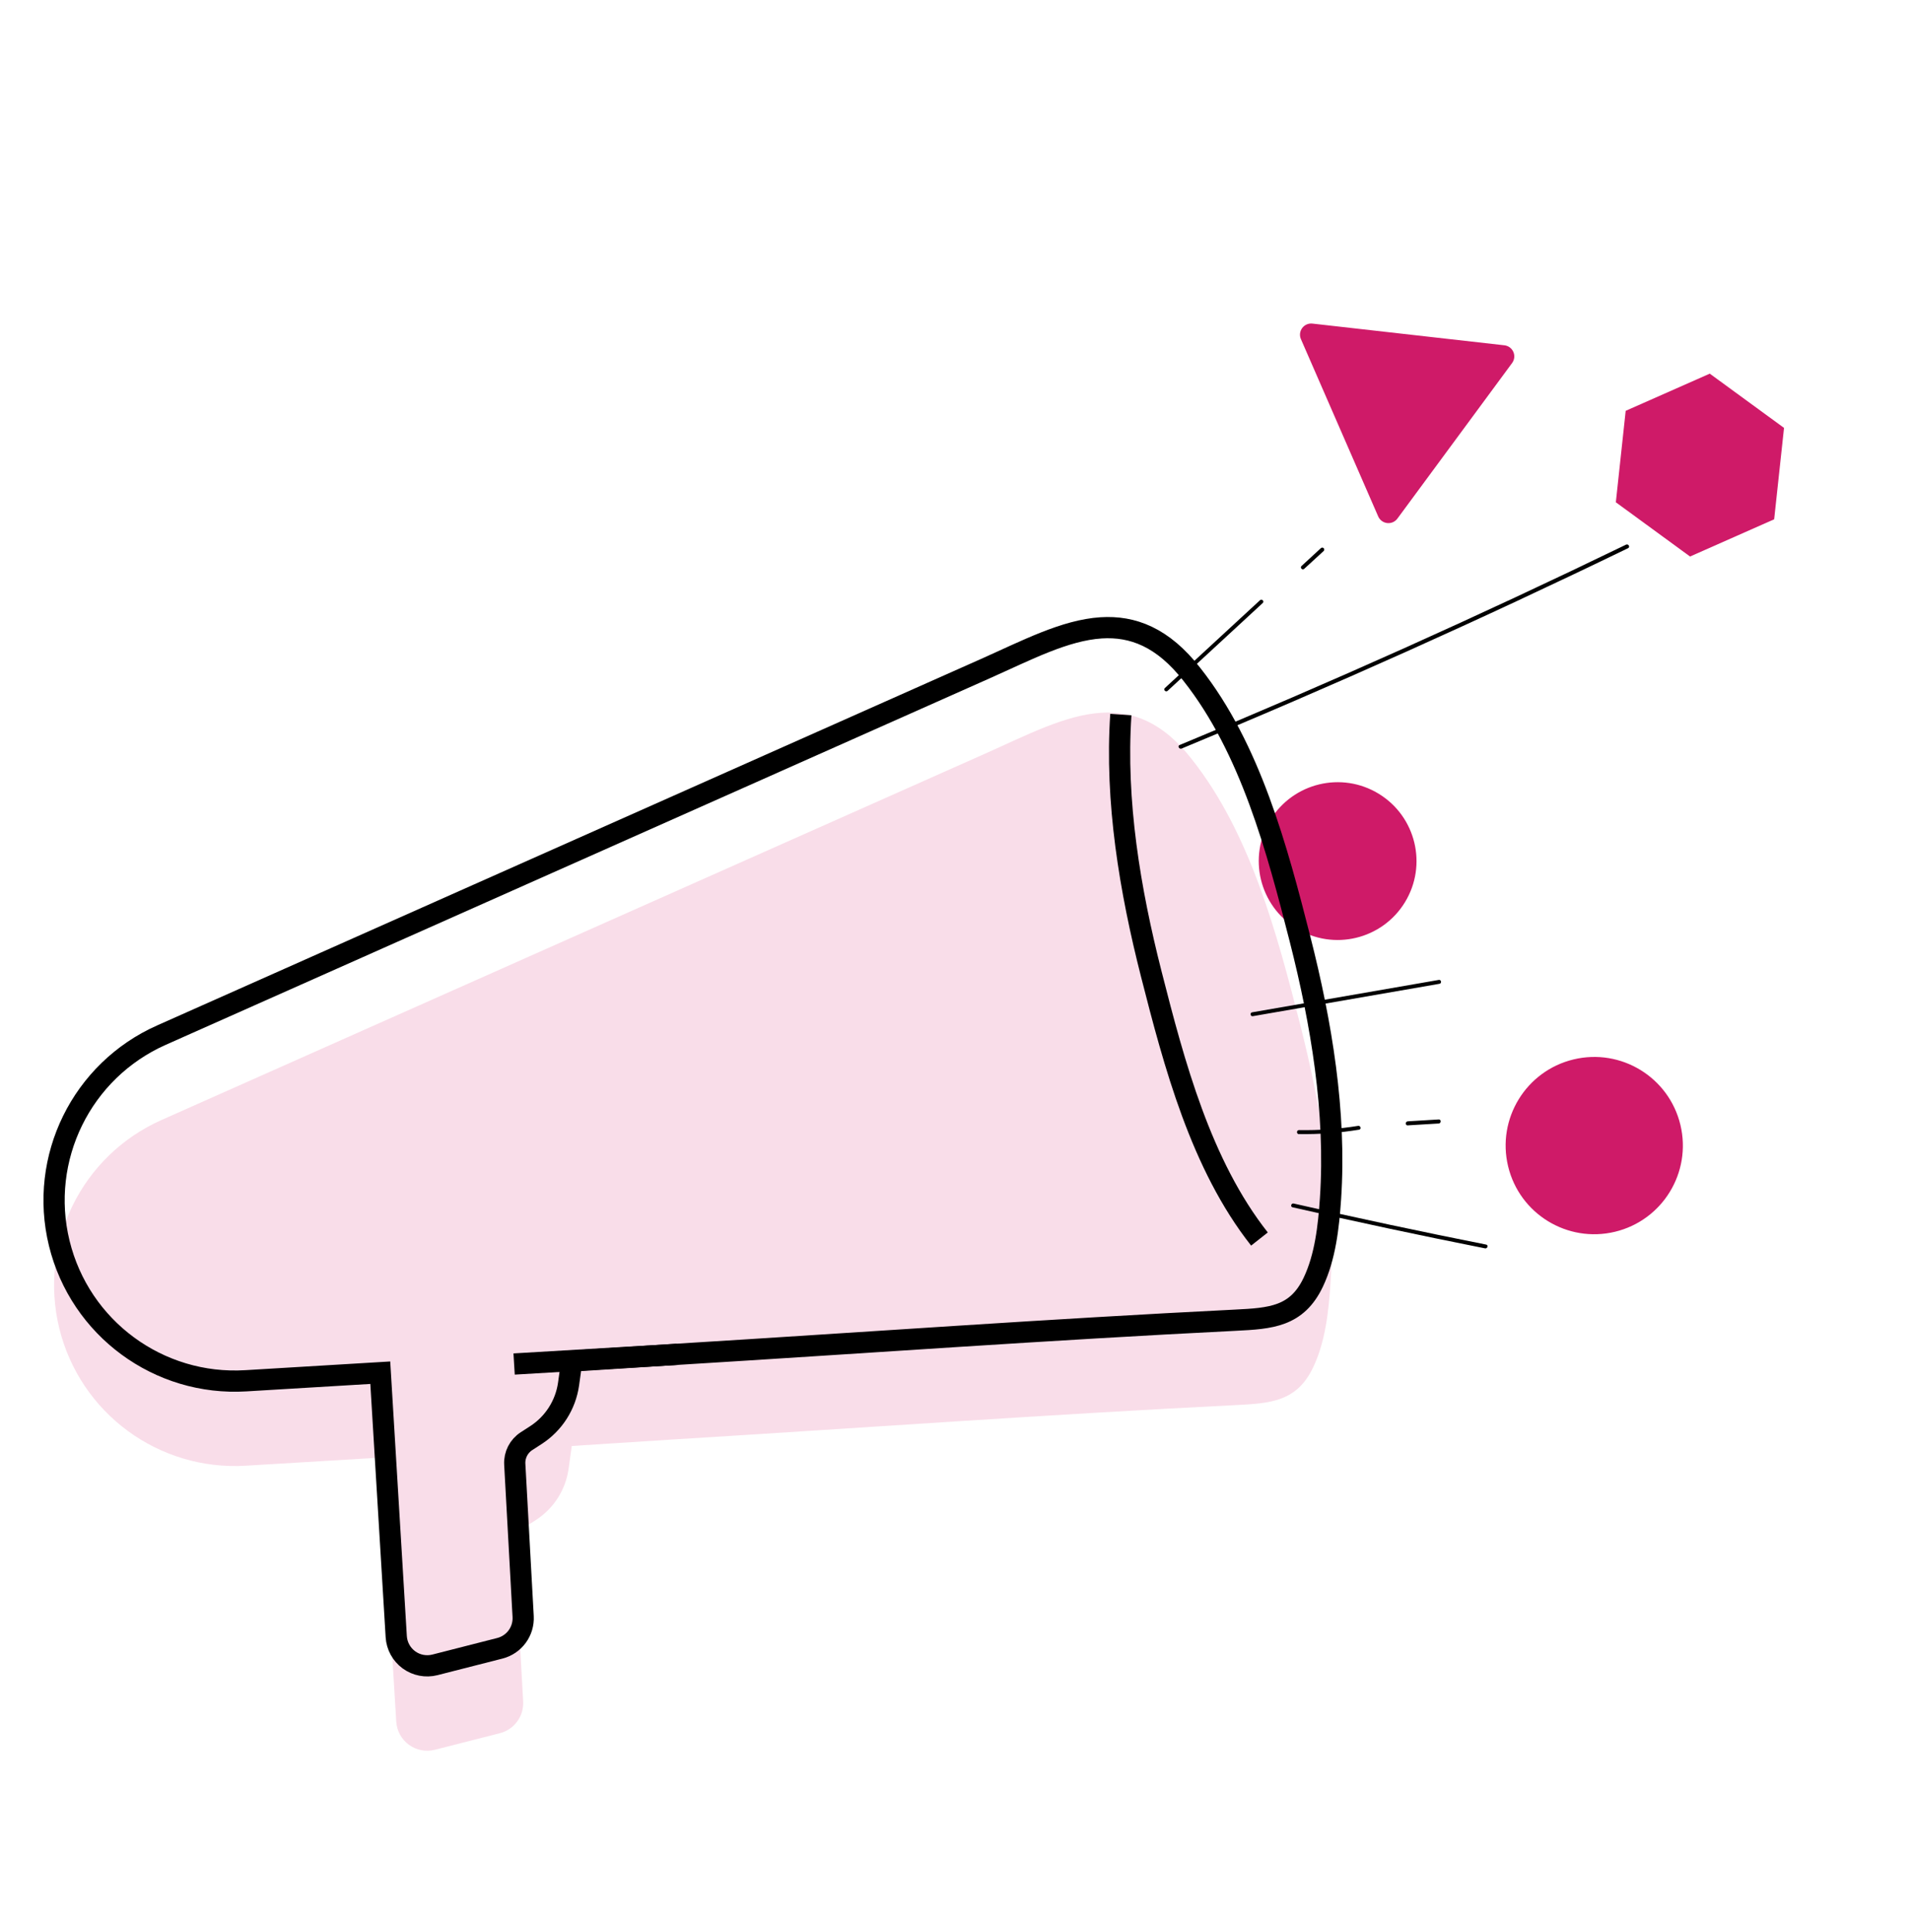 <svg width="90" height="91" viewBox="0 0 90 91" fill="none" xmlns="http://www.w3.org/2000/svg">
<g clip-path="url(#clip0_743_31646)">
<g filter="url(#filter0_d_743_31646)">
<path d="M56.165 31.772C54.789 30.008 53.367 29.482 51.888 29.575C50.174 29.685 48.372 30.632 46.425 31.499L17.872 44.195L7.612 48.758C3.844 50.429 1.814 54.56 2.792 58.564C3.771 62.569 7.478 65.297 11.592 65.042L17.919 64.662L18.671 77.097C18.698 77.532 18.918 77.932 19.269 78.189C19.621 78.445 20.069 78.532 20.491 78.424L23.552 77.644C24.228 77.472 24.688 76.847 24.651 76.15L24.256 68.97C24.233 68.534 24.446 68.119 24.814 67.884L25.247 67.604C26.088 67.063 26.651 66.183 26.791 65.194L26.942 64.114L31.909 63.795C40.674 63.259 49.438 62.625 58.208 62.189C59.881 62.106 61.107 62.026 61.88 60.403C62.451 59.201 62.605 57.776 62.694 56.465C62.968 52.38 62.264 48.191 61.26 44.244C60.178 40.003 58.925 35.268 56.165 31.772Z" fill="#F9DDE9"/>
</g>
<path d="M59.86 38.622C60.932 36.872 63.22 36.321 64.97 37.393C66.721 38.465 67.271 40.752 66.2 42.503C65.128 44.253 62.84 44.804 61.09 43.732C59.339 42.66 58.789 40.373 59.86 38.622Z" fill="#CF1A68"/>
<path fill-rule="evenodd" clip-rule="evenodd" d="M56.165 31.772C54.789 30.008 53.367 29.482 51.888 29.575C50.174 29.685 48.372 30.632 46.425 31.499L17.872 44.195L7.612 48.758C3.844 50.429 1.814 54.56 2.792 58.564C3.771 62.569 7.478 65.297 11.592 65.042L17.919 64.662L18.671 77.097C18.698 77.532 18.918 77.932 19.269 78.189C19.621 78.445 20.069 78.532 20.491 78.425L23.552 77.644C24.228 77.472 24.688 76.847 24.651 76.15L24.256 68.97C24.233 68.534 24.446 68.119 24.814 67.884L25.247 67.604C26.088 67.063 26.651 66.183 26.791 65.194L26.942 64.114L31.909 63.795C40.674 63.259 49.438 62.625 58.208 62.189C59.881 62.106 61.107 62.026 61.88 60.403C62.451 59.201 62.605 57.776 62.694 56.465C62.968 52.38 62.264 48.191 61.26 44.244C60.178 40.003 58.925 35.268 56.165 31.772V31.772Z" stroke="black"/>
<path d="M24.225 64.253C25.88 64.152 30.257 63.899 31.91 63.798" stroke="black"/>
<path d="M52.815 33.66C52.541 37.746 53.244 41.935 54.249 45.882C55.332 50.129 56.585 54.865 59.346 58.365" stroke="black"/>
<path d="M76.625 25.654C69.707 29.007 62.693 32.154 55.583 35.095C55.474 35.14 55.562 35.303 55.675 35.263C62.779 32.324 69.793 29.177 76.716 25.822C76.824 25.769 76.734 25.608 76.625 25.654Z" fill="black"/>
<path d="M55.019 32.542L59.5 28.406C59.589 28.326 59.46 28.193 59.373 28.273L54.89 32.41C54.802 32.49 54.93 32.624 55.019 32.542Z" fill="black"/>
<path d="M61.455 26.795L62.371 25.956C62.408 25.92 62.409 25.861 62.373 25.824C62.337 25.787 62.278 25.785 62.241 25.821L61.328 26.662C61.239 26.742 61.368 26.875 61.455 26.795Z" fill="black"/>
<path d="M59.039 47.867L67.835 46.341C67.95 46.313 67.907 46.133 67.791 46.161L58.996 47.687C58.879 47.715 58.924 47.894 59.039 47.867Z" fill="black"/>
<path d="M60.905 56.87C63.919 57.557 66.942 58.202 69.975 58.804C70.091 58.828 70.146 58.651 70.029 58.627C66.997 58.025 63.973 57.381 60.958 56.693C60.843 56.666 60.789 56.844 60.905 56.87Z" fill="black"/>
<path d="M61.206 53.42C62.155 53.436 63.104 53.367 64.04 53.214C64.158 53.195 64.115 53.015 63.997 53.034C63.077 53.183 62.145 53.25 61.212 53.233C61.159 53.232 61.115 53.273 61.114 53.327C61.112 53.379 61.154 53.423 61.207 53.425L61.206 53.42Z" fill="black"/>
<path d="M66.329 53.011L67.793 52.923C67.911 52.916 67.918 52.731 67.798 52.732L66.334 52.821C66.216 52.828 66.209 53.013 66.329 53.013L66.329 53.011Z" fill="black"/>
<circle cx="75.122" cy="53.964" r="4.175" transform="rotate(-13.526 75.122 53.964)" fill="#CF1A68"/>
<path d="M70.894 16.266L61.842 15.243C61.656 15.222 61.472 15.301 61.36 15.452C61.248 15.603 61.225 15.803 61.3 15.975L64.941 24.326C65.016 24.499 65.178 24.618 65.365 24.639C65.552 24.66 65.736 24.58 65.847 24.428L71.25 17.102C71.362 16.952 71.385 16.754 71.312 16.582C71.239 16.41 71.08 16.289 70.894 16.266Z" fill="#CF1A68"/>
<path d="M76.139 23.66L79.636 26.215L83.599 24.462L84.064 20.156L80.565 17.601L76.603 19.352L76.139 23.66Z" fill="#CF1A68"/>
</g>
<defs>
<filter id="filter0_d_743_31646" x="2.548" y="29.565" width="60.205" height="52.905" filterUnits="userSpaceOnUse" color-interpolation-filters="sRGB">
<feFlood flood-opacity="0" result="BackgroundImageFix"/>
<feColorMatrix in="SourceAlpha" type="matrix" values="0 0 0 0 0 0 0 0 0 0 0 0 0 0 0 0 0 0 127 0" result="hardAlpha"/>
<feOffset dy="4"/>
<feComposite in2="hardAlpha" operator="out"/>
<feColorMatrix type="matrix" values="0 0 0 0 0 0 0 0 0 0 0 0 0 0 0 0 0 0 1 0"/>
<feBlend mode="normal" in2="BackgroundImageFix" result="effect1_dropShadow_743_31646"/>
<feBlend mode="normal" in="SourceGraphic" in2="effect1_dropShadow_743_31646" result="shape"/>
</filter>
<clipPath id="clip0_743_31646">
<rect width="90" height="90" fill="white" transform="translate(0 0.5)"/>
</clipPath>
</defs>
</svg>
